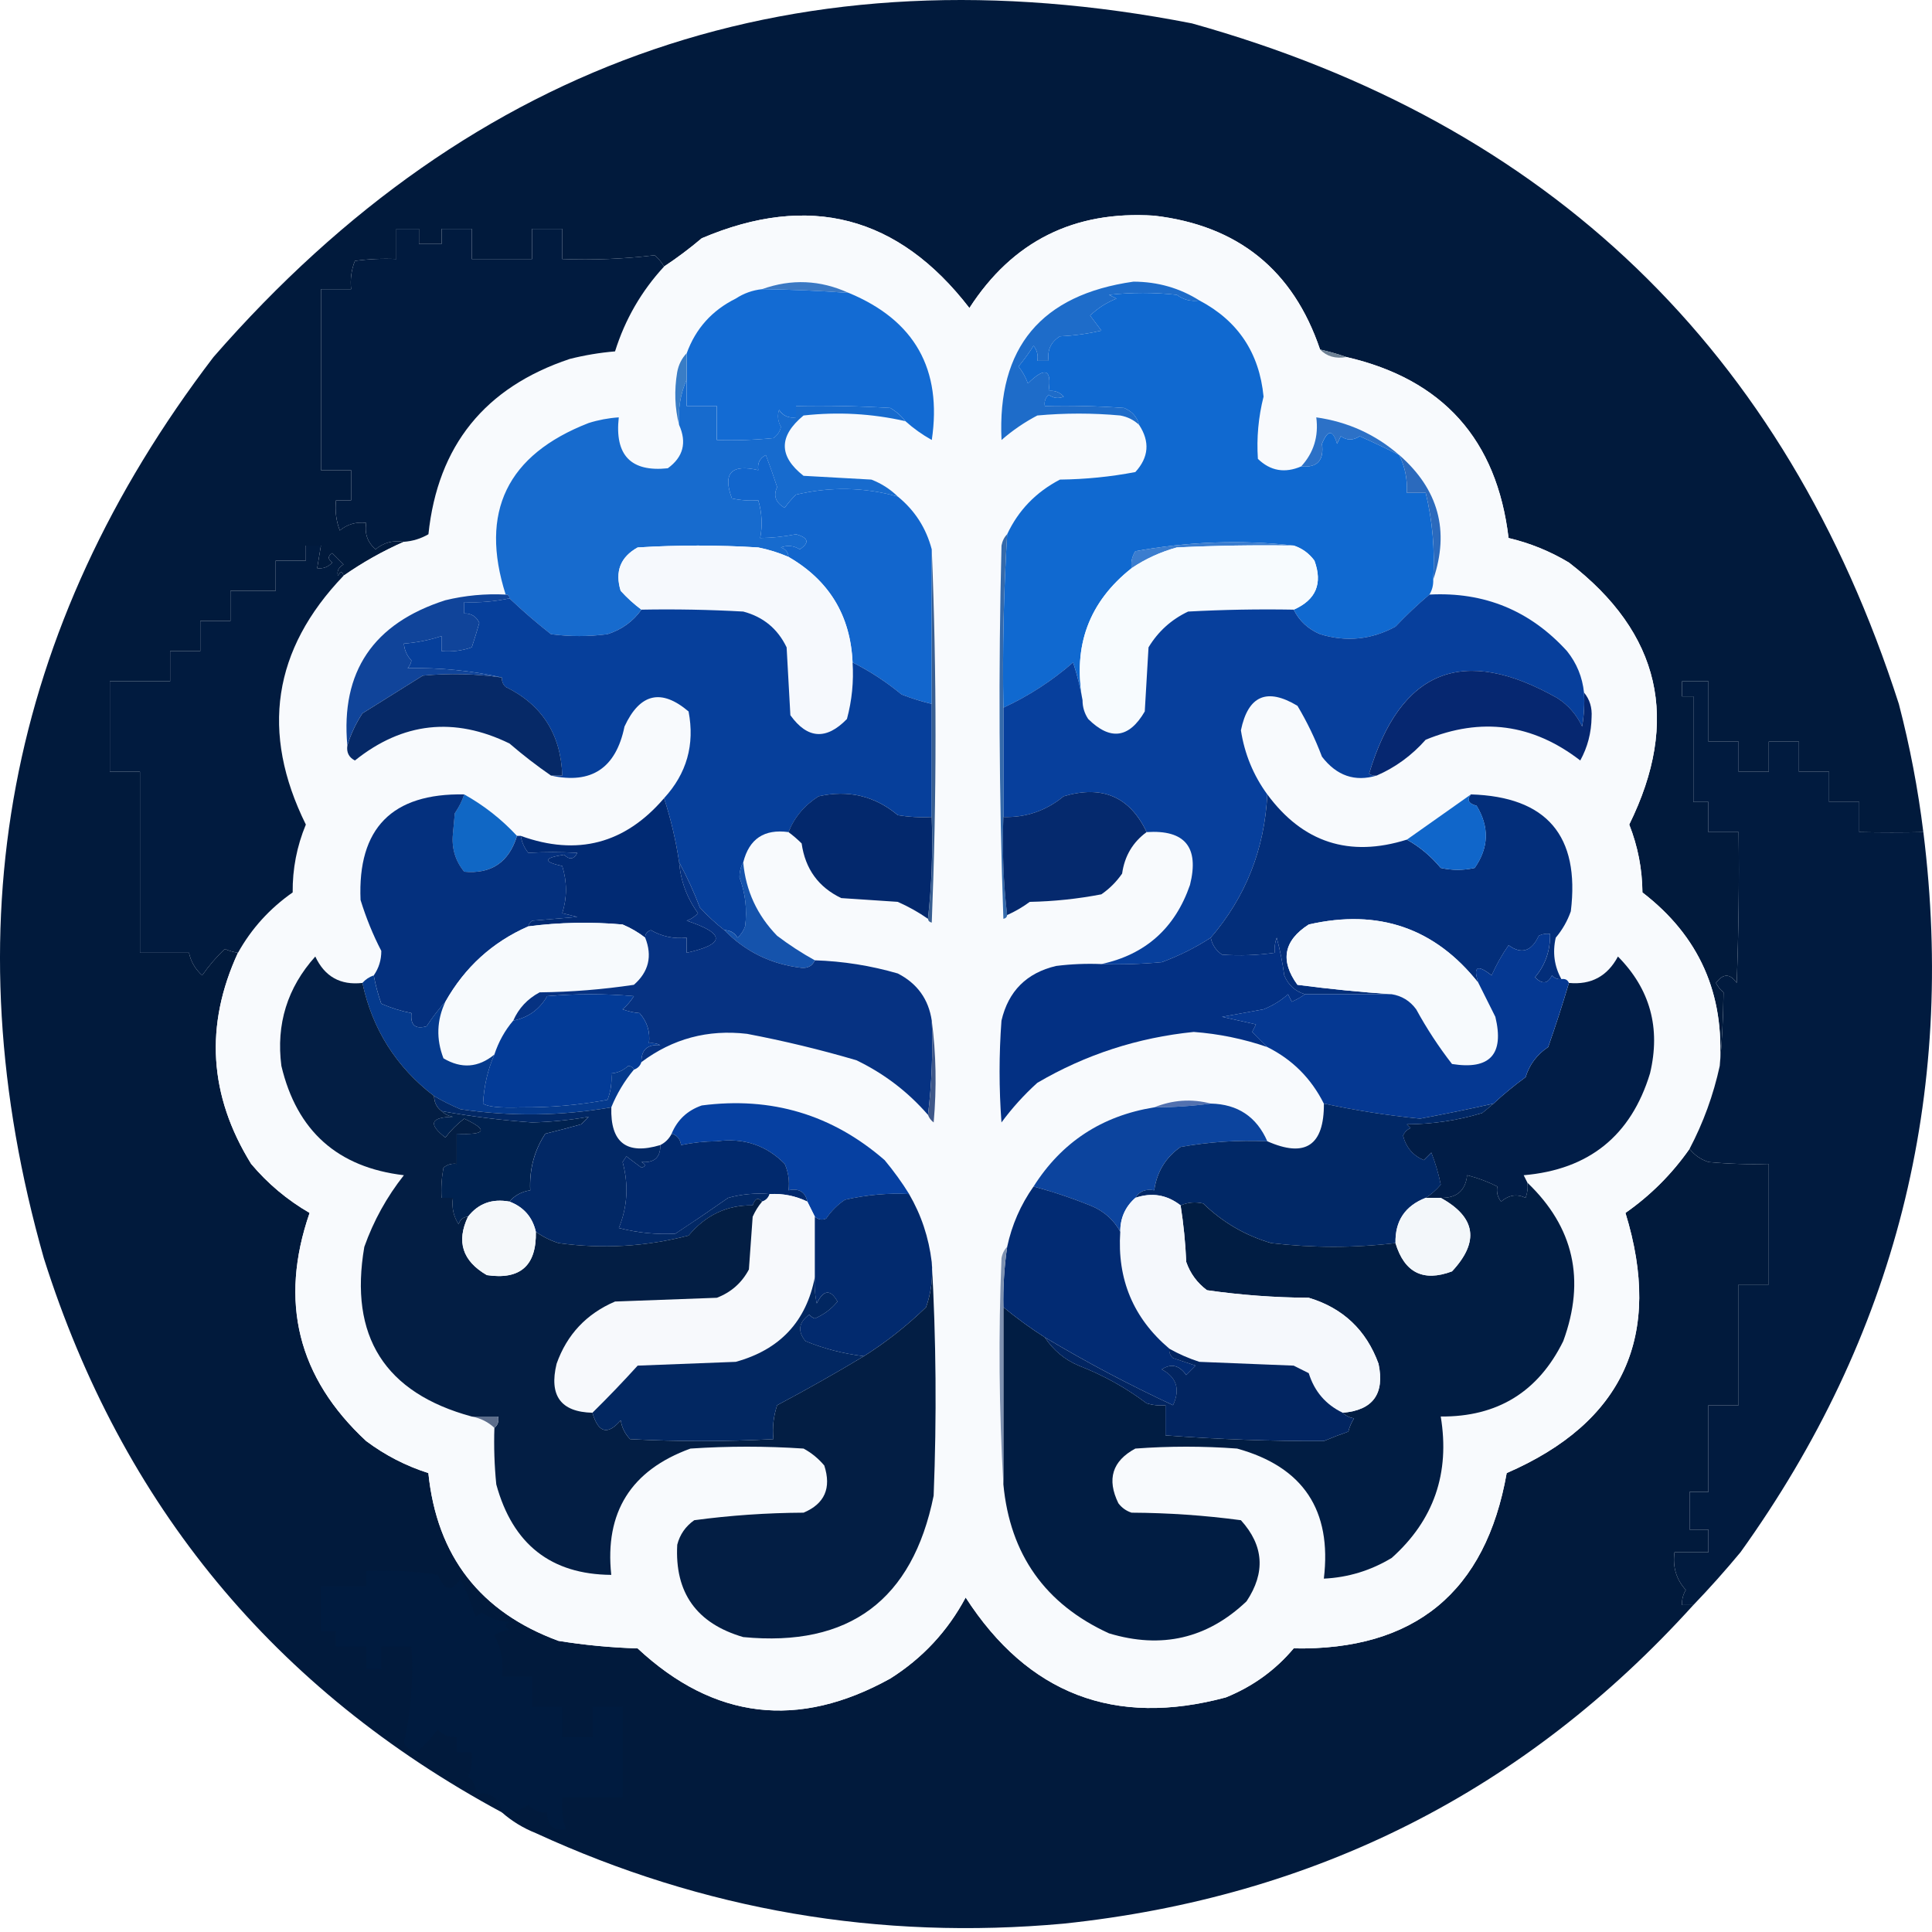 <svg width="72" height="72" viewBox="0 0 72 72" fill="none" xmlns="http://www.w3.org/2000/svg">
<path fill-rule="evenodd" clip-rule="evenodd" d="M71.677 31.01C70.911 31.027 70.115 31.027 69.289 31.01C69.289 30.636 69.289 30.261 69.289 29.886C68.914 29.886 68.54 29.886 68.165 29.886C68.165 29.512 68.165 29.137 68.165 28.762C67.79 28.762 67.415 28.762 67.041 28.762C67.041 28.387 67.041 28.013 67.041 27.638C66.666 27.638 66.291 27.638 65.917 27.638C65.917 28.013 65.917 28.387 65.917 28.762C65.542 28.762 65.167 28.762 64.793 28.762C64.793 28.387 64.793 28.013 64.793 27.638C64.418 27.638 64.043 27.638 63.668 27.638C63.668 26.889 63.668 26.139 63.668 25.39C63.341 25.39 63.013 25.39 62.685 25.39C62.685 25.577 62.685 25.765 62.685 25.952C62.825 25.952 62.966 25.952 63.106 25.952C63.106 27.263 63.106 28.575 63.106 29.886C63.294 29.886 63.481 29.886 63.668 29.886C63.668 30.261 63.668 30.636 63.668 31.01C64.043 31.01 64.418 31.01 64.793 31.01C64.816 32.884 64.793 34.758 64.722 36.631C64.473 36.273 64.215 36.273 63.949 36.631C64.016 36.768 64.11 36.885 64.23 36.982C64.221 37.908 64.174 38.821 64.09 39.722C64.281 37.035 63.321 34.881 61.209 33.259C61.202 32.384 61.038 31.541 60.718 30.729C62.633 26.845 61.883 23.59 58.469 20.964C57.767 20.542 57.017 20.238 56.221 20.05C55.785 16.382 53.77 14.134 50.179 13.306C49.868 13.198 49.54 13.104 49.196 13.025C48.195 10.064 46.134 8.401 43.013 8.037C40.031 7.842 37.736 8.989 36.128 11.479C33.48 8.042 30.154 7.176 26.152 8.88C25.701 9.262 25.233 9.613 24.747 9.934C24.66 9.775 24.542 9.635 24.396 9.512C23.26 9.65 22.113 9.697 20.953 9.653C20.953 9.278 20.953 8.903 20.953 8.529C20.578 8.529 20.204 8.529 19.829 8.529C19.829 8.903 19.829 9.278 19.829 9.653C19.08 9.653 18.33 9.653 17.581 9.653C17.581 9.278 17.581 8.903 17.581 8.529C17.206 8.529 16.831 8.529 16.457 8.529C16.457 8.716 16.457 8.903 16.457 9.091C16.176 9.091 15.895 9.091 15.614 9.091C15.614 8.903 15.614 8.716 15.614 8.529C15.333 8.529 15.052 8.529 14.771 8.529C14.771 8.903 14.771 9.278 14.771 9.653C14.253 9.63 13.738 9.653 13.225 9.723C13.094 10.057 13.047 10.409 13.085 10.777C12.71 10.777 12.335 10.777 11.96 10.777C11.96 13.025 11.96 15.273 11.96 17.521C12.335 17.521 12.71 17.521 13.085 17.521C13.085 17.896 13.085 18.271 13.085 18.645C12.897 18.645 12.71 18.645 12.522 18.645C12.479 19.031 12.525 19.406 12.663 19.77C12.947 19.534 13.275 19.441 13.646 19.488C13.581 19.888 13.697 20.216 13.998 20.472C14.294 20.22 14.645 20.127 15.052 20.191C14.266 20.537 13.517 20.959 12.803 21.456C12.76 21.282 12.69 21.282 12.593 21.456C12.549 21.281 12.619 21.141 12.803 21.034C12.663 20.894 12.522 20.753 12.382 20.613C12.212 20.721 12.212 20.838 12.382 20.964C12.233 21.131 12.045 21.201 11.82 21.175C11.867 20.894 11.914 20.613 11.96 20.332C11.773 20.332 11.586 20.332 11.398 20.332C11.398 20.519 11.398 20.706 11.398 20.894C11.024 20.894 10.649 20.894 10.274 20.894C10.274 21.268 10.274 21.643 10.274 22.018C9.712 22.018 9.15 22.018 8.588 22.018C8.588 22.392 8.588 22.767 8.588 23.142C8.213 23.142 7.839 23.142 7.464 23.142C7.464 23.517 7.464 23.891 7.464 24.266C7.089 24.266 6.715 24.266 6.34 24.266C6.34 24.641 6.34 25.015 6.34 25.39C5.591 25.39 4.841 25.39 4.092 25.39C4.092 26.514 4.092 27.638 4.092 28.762C4.467 28.762 4.841 28.762 5.216 28.762C5.216 31.01 5.216 33.259 5.216 35.507C5.825 35.507 6.434 35.507 7.043 35.507C7.112 35.836 7.276 36.117 7.534 36.35C7.783 35.991 8.064 35.663 8.377 35.366C8.537 35.435 8.701 35.482 8.869 35.507C7.623 38.21 7.787 40.833 9.361 43.375C9.981 44.112 10.707 44.721 11.539 45.202C10.396 48.506 11.098 51.339 13.646 53.703C14.353 54.231 15.125 54.63 15.965 54.897C16.282 57.993 17.898 60.077 20.813 61.15C21.789 61.308 22.773 61.401 23.763 61.431C26.609 64.082 29.747 64.457 33.178 62.555C34.382 61.795 35.319 60.788 35.988 59.534C38.309 63.13 41.54 64.371 45.683 63.258C46.686 62.852 47.529 62.243 48.212 61.431C52.721 61.512 55.367 59.334 56.151 54.897C60.507 53.005 61.983 49.773 60.577 45.202C61.513 44.547 62.309 43.751 62.966 42.813C63.141 43.043 63.376 43.207 63.668 43.305C64.416 43.375 65.166 43.399 65.917 43.375C65.917 44.874 65.917 46.373 65.917 47.872C65.542 47.872 65.167 47.872 64.793 47.872C64.793 49.37 64.793 50.869 64.793 52.368C64.418 52.368 64.043 52.368 63.668 52.368C63.668 53.445 63.668 54.523 63.668 55.6C63.434 55.6 63.2 55.6 62.966 55.6C62.966 56.068 62.966 56.537 62.966 57.005C63.2 57.005 63.434 57.005 63.668 57.005C63.668 57.286 63.668 57.567 63.668 57.848C63.247 57.848 62.825 57.848 62.404 57.848C62.329 58.395 62.47 58.864 62.825 59.253C62.721 59.427 62.674 59.614 62.685 59.815C62.825 59.815 62.966 59.815 63.106 59.815C56.839 66.743 49.017 70.7 39.641 71.688C32.774 72.313 26.217 71.189 19.97 68.316C19.497 68.127 19.075 67.87 18.705 67.543C10.236 62.98 4.546 56.095 1.633 46.888C-1.859 34.596 0.249 23.402 7.956 13.306C17.675 2.166 29.829 -1.979 44.418 0.871C57.743 4.594 66.525 13.048 70.764 26.233C71.175 27.808 71.479 29.4 71.677 31.01Z" fill="#011A3C"/>
<path fill-rule="evenodd" clip-rule="evenodd" d="M49.194 13.025C49.444 13.284 49.772 13.378 50.177 13.306C53.769 14.134 55.782 16.382 56.219 20.05C57.015 20.238 57.764 20.542 58.468 20.964C61.881 23.59 62.631 26.845 60.716 30.729C61.036 31.541 61.2 32.384 61.208 33.258C63.319 34.881 64.279 37.035 64.088 39.722C63.851 40.807 63.477 41.838 62.964 42.813C62.307 43.751 61.511 44.547 60.575 45.202C61.981 49.773 60.505 53.005 56.149 54.897C55.365 59.334 52.719 61.512 48.21 61.431C47.527 62.243 46.684 62.852 45.681 63.258C41.538 64.371 38.307 63.13 35.986 59.534C35.317 60.788 34.38 61.795 33.176 62.555C29.745 64.457 26.607 64.082 23.761 61.431C22.771 61.401 21.787 61.308 20.811 61.15C17.896 60.077 16.28 57.993 15.963 54.897C15.123 54.63 14.351 54.231 13.645 53.703C11.097 51.339 10.394 48.506 11.537 45.202C10.705 44.721 9.979 44.112 9.359 43.375C7.785 40.833 7.621 38.21 8.867 35.507C9.369 34.606 10.049 33.857 10.905 33.258C10.897 32.379 11.061 31.535 11.396 30.729C9.697 27.296 10.165 24.205 12.802 21.456C13.515 20.959 14.264 20.537 15.05 20.191C15.377 20.168 15.681 20.074 15.963 19.91C16.31 16.61 18.067 14.433 21.232 13.376C21.786 13.237 22.348 13.143 22.918 13.095C23.292 11.903 23.901 10.85 24.745 9.934C25.23 9.613 25.699 9.262 26.15 8.88C30.152 7.176 33.478 8.042 36.126 11.479C37.734 8.989 40.029 7.842 43.011 8.037C46.132 8.401 48.193 10.064 49.194 13.025Z" fill="#F8FAFD"/>
<path fill-rule="evenodd" clip-rule="evenodd" d="M24.747 9.934C23.903 10.85 23.294 11.903 22.921 13.095C22.351 13.143 21.788 13.237 21.235 13.376C18.069 14.433 16.313 16.61 15.966 19.91C15.684 20.074 15.379 20.168 15.052 20.191C14.646 20.127 14.294 20.22 13.998 20.472C13.698 20.216 13.581 19.888 13.647 19.488C13.276 19.441 12.948 19.534 12.664 19.77C12.526 19.406 12.479 19.031 12.523 18.645C12.71 18.645 12.898 18.645 13.085 18.645C13.085 18.271 13.085 17.896 13.085 17.521C12.71 17.521 12.336 17.521 11.961 17.521C11.961 15.273 11.961 13.025 11.961 10.777C12.336 10.777 12.71 10.777 13.085 10.777C13.047 10.409 13.094 10.057 13.226 9.723C13.739 9.653 14.254 9.63 14.771 9.653C14.771 9.278 14.771 8.903 14.771 8.529C15.052 8.529 15.333 8.529 15.614 8.529C15.614 8.716 15.614 8.903 15.614 9.091C15.895 9.091 16.176 9.091 16.457 9.091C16.457 8.903 16.457 8.716 16.457 8.529C16.832 8.529 17.207 8.529 17.581 8.529C17.581 8.903 17.581 9.278 17.581 9.653C18.331 9.653 19.08 9.653 19.829 9.653C19.829 9.278 19.829 8.903 19.829 8.529C20.204 8.529 20.579 8.529 20.954 8.529C20.954 8.903 20.954 9.278 20.954 9.653C22.113 9.697 23.261 9.65 24.396 9.512C24.543 9.635 24.66 9.775 24.747 9.934Z" fill="#011B3F"/>
<path fill-rule="evenodd" clip-rule="evenodd" d="M31.63 10.917C30.555 10.837 29.477 10.79 28.398 10.777C29.491 10.385 30.569 10.432 31.63 10.917Z" fill="#3B79C4"/>
<path fill-rule="evenodd" clip-rule="evenodd" d="M44.7 11.198C46.136 11.957 46.932 13.151 47.089 14.781C46.897 15.544 46.826 16.317 46.878 17.1C47.342 17.551 47.881 17.645 48.494 17.381C49.092 17.437 49.35 17.156 49.267 16.538C49.485 16.004 49.672 16.004 49.829 16.538C49.876 16.444 49.922 16.351 49.969 16.257C50.195 16.418 50.429 16.418 50.672 16.257C51.175 16.481 51.667 16.715 52.147 16.959C52.361 17.4 52.455 17.868 52.428 18.364C52.662 18.364 52.897 18.364 53.131 18.364C53.385 19.412 53.478 20.489 53.412 21.596C53.421 21.801 53.374 21.988 53.271 22.158C52.831 22.528 52.41 22.926 52.007 23.352C51.111 23.839 50.174 23.933 49.196 23.634C48.75 23.444 48.422 23.14 48.213 22.72C49.042 22.357 49.299 21.748 48.986 20.894C48.785 20.621 48.527 20.434 48.213 20.331C46.255 20.11 44.288 20.181 42.311 20.542C42.188 20.733 42.141 20.944 42.171 21.175C40.586 22.429 39.977 24.068 40.344 26.093C40.263 25.624 40.145 25.156 39.993 24.687C39.202 25.375 38.336 25.937 37.394 26.373C37.356 24.215 37.403 22.061 37.534 19.91C37.952 19.018 38.607 18.339 39.501 17.873C40.453 17.862 41.39 17.768 42.311 17.592C42.813 17.043 42.859 16.458 42.452 15.835C42.377 15.537 42.19 15.326 41.89 15.203C40.907 15.133 39.924 15.109 38.939 15.133C38.908 14.967 38.955 14.827 39.08 14.711C39.258 14.841 39.445 14.865 39.642 14.781C39.492 14.614 39.305 14.544 39.08 14.571C39.202 13.755 38.944 13.661 38.307 14.29C38.225 14.061 38.108 13.85 37.956 13.657C38.16 13.411 38.348 13.154 38.518 12.884C38.648 13.052 38.695 13.239 38.658 13.447C38.799 13.447 38.939 13.447 39.08 13.447C39.021 13.05 39.161 12.745 39.501 12.533C40.023 12.509 40.538 12.438 41.047 12.322C40.906 12.135 40.766 11.948 40.625 11.76C40.908 11.486 41.236 11.275 41.609 11.128C41.515 11.081 41.422 11.034 41.328 10.988C42.171 10.894 43.014 10.894 43.857 10.988C44.103 11.173 44.384 11.243 44.7 11.198Z" fill="#1069D0"/>
<path fill-rule="evenodd" clip-rule="evenodd" d="M28.402 10.777C29.481 10.79 30.558 10.837 31.634 10.917C34.087 11.935 35.117 13.761 34.725 16.397C34.363 16.195 34.035 15.96 33.741 15.695C33.59 15.5 33.403 15.336 33.179 15.203C32.009 15.133 30.838 15.109 29.667 15.133C29.667 15.273 29.667 15.414 29.667 15.554C29.392 15.592 29.182 15.499 29.034 15.273C28.965 15.489 28.988 15.7 29.105 15.905C29.068 16.083 28.974 16.223 28.823 16.327C28.122 16.397 27.42 16.421 26.716 16.397C26.716 15.976 26.716 15.554 26.716 15.133C26.341 15.133 25.966 15.133 25.592 15.133C25.592 14.805 25.592 14.477 25.592 14.149C25.592 13.821 25.592 13.493 25.592 13.165C25.924 12.247 26.533 11.568 27.418 11.128C27.721 10.93 28.049 10.813 28.402 10.777Z" fill="#136BD3"/>
<path fill-rule="evenodd" clip-rule="evenodd" d="M49.195 13.025C49.54 13.104 49.868 13.198 50.179 13.306C49.773 13.378 49.445 13.284 49.195 13.025Z" fill="#6E8194"/>
<path fill-rule="evenodd" clip-rule="evenodd" d="M44.7 11.198C44.384 11.243 44.103 11.173 43.857 10.988C43.014 10.894 42.171 10.894 41.328 10.988C41.422 11.034 41.515 11.081 41.609 11.128C41.236 11.275 40.908 11.486 40.626 11.76C40.766 11.948 40.907 12.135 41.047 12.322C40.538 12.438 40.023 12.509 39.502 12.533C39.162 12.745 39.021 13.05 39.08 13.447C38.939 13.447 38.799 13.447 38.658 13.447C38.695 13.239 38.648 13.052 38.518 12.884C38.348 13.154 38.161 13.411 37.956 13.657C38.108 13.85 38.225 14.061 38.307 14.29C38.944 13.661 39.202 13.755 39.08 14.571C39.305 14.544 39.493 14.614 39.642 14.781C39.445 14.865 39.258 14.841 39.08 14.711C38.956 14.827 38.909 14.968 38.939 15.133C39.924 15.109 40.908 15.133 41.89 15.203C42.19 15.326 42.378 15.537 42.452 15.835C42.258 15.652 42.024 15.535 41.75 15.484C40.719 15.39 39.689 15.39 38.658 15.484C38.177 15.736 37.732 16.041 37.324 16.397C37.16 12.952 38.8 10.985 42.242 10.496C43.145 10.5 43.964 10.734 44.7 11.198Z" fill="#1E6CC9"/>
<path fill-rule="evenodd" clip-rule="evenodd" d="M25.589 13.165C25.589 13.493 25.589 13.821 25.589 14.149C25.359 14.67 25.265 15.232 25.308 15.835C25.146 15.206 25.123 14.55 25.237 13.868C25.29 13.588 25.407 13.354 25.589 13.165Z" fill="#397DC6"/>
<path fill-rule="evenodd" clip-rule="evenodd" d="M52.145 16.959C51.665 16.715 51.173 16.481 50.67 16.257C50.427 16.418 50.193 16.418 49.968 16.257C49.921 16.351 49.874 16.444 49.827 16.538C49.67 16.004 49.483 16.004 49.265 16.538C49.348 17.156 49.091 17.437 48.492 17.381C48.959 16.87 49.146 16.261 49.054 15.554C50.23 15.721 51.261 16.189 52.145 16.959Z" fill="#2C71C7"/>
<path fill-rule="evenodd" clip-rule="evenodd" d="M25.589 14.149C25.589 14.477 25.589 14.805 25.589 15.133C25.964 15.133 26.339 15.133 26.713 15.133C26.713 15.554 26.713 15.976 26.713 16.397C27.418 16.421 28.12 16.397 28.821 16.327C28.972 16.223 29.066 16.083 29.102 15.905C28.985 15.7 28.962 15.489 29.032 15.273C29.179 15.499 29.39 15.592 29.664 15.554C29.664 15.414 29.664 15.273 29.664 15.133C30.836 15.109 32.007 15.133 33.177 15.203C33.401 15.336 33.588 15.5 33.739 15.695C32.493 15.412 31.229 15.342 29.945 15.484C29.015 16.253 29.015 17.002 29.945 17.732C30.788 17.779 31.631 17.826 32.474 17.873C32.852 18.02 33.18 18.231 33.458 18.505C32.207 18.155 30.943 18.131 29.664 18.435C29.507 18.586 29.367 18.749 29.243 18.926C28.902 18.729 28.809 18.472 28.962 18.154C28.832 17.754 28.692 17.356 28.54 16.959C28.314 17.075 28.22 17.262 28.259 17.521C27.253 17.285 26.925 17.637 27.276 18.575C27.6 18.645 27.928 18.668 28.259 18.645C28.396 19.118 28.419 19.586 28.329 20.05C28.767 20.046 29.212 19.999 29.664 19.91C30.13 20.038 30.177 20.225 29.805 20.472C29.58 20.334 29.346 20.31 29.102 20.402C29.279 20.46 29.372 20.577 29.383 20.753C29.024 20.598 28.65 20.481 28.259 20.402C26.76 20.308 25.262 20.308 23.763 20.402C23.121 20.759 22.91 21.298 23.13 22.018C23.373 22.285 23.631 22.519 23.903 22.72C23.591 23.159 23.169 23.464 22.639 23.634C21.936 23.727 21.234 23.727 20.531 23.634C19.989 23.207 19.474 22.763 18.985 22.299C18.985 22.205 18.939 22.158 18.845 22.158C17.864 19.08 18.895 16.949 21.936 15.765C22.304 15.649 22.679 15.579 23.06 15.554C22.902 16.965 23.512 17.598 24.887 17.451C25.463 17.033 25.603 16.494 25.308 15.835C25.266 15.232 25.36 14.67 25.589 14.149Z" fill="#176BCE"/>
<path fill-rule="evenodd" clip-rule="evenodd" d="M33.459 18.505C34.093 19.023 34.514 19.678 34.723 20.472C34.723 22.392 34.723 24.313 34.723 26.233C34.344 26.143 33.969 26.026 33.599 25.882C33.03 25.411 32.422 25.013 31.773 24.687C31.695 22.94 30.899 21.628 29.384 20.753C29.373 20.577 29.279 20.46 29.103 20.402C29.347 20.31 29.581 20.334 29.805 20.472C30.178 20.225 30.131 20.038 29.665 19.91C29.213 19.999 28.768 20.046 28.33 20.05C28.42 19.586 28.397 19.118 28.26 18.645C27.929 18.668 27.601 18.645 27.276 18.575C26.926 17.637 27.254 17.285 28.26 17.521C28.221 17.262 28.315 17.075 28.541 16.959C28.693 17.356 28.833 17.754 28.962 18.154C28.809 18.472 28.903 18.729 29.244 18.926C29.367 18.749 29.508 18.586 29.665 18.435C30.944 18.131 32.208 18.155 33.459 18.505Z" fill="#1266CD"/>
<path fill-rule="evenodd" clip-rule="evenodd" d="M52.148 16.959C53.608 18.235 54.03 19.781 53.413 21.596C53.48 20.489 53.386 19.412 53.132 18.364C52.898 18.364 52.664 18.364 52.429 18.364C52.456 17.868 52.362 17.4 52.148 16.959Z" fill="#2B6ABD"/>
<path fill-rule="evenodd" clip-rule="evenodd" d="M12.803 21.456C10.167 24.205 9.699 27.296 11.398 30.729C11.063 31.535 10.899 32.379 10.907 33.258C10.051 33.857 9.371 34.606 8.869 35.507C8.701 35.482 8.537 35.435 8.377 35.366C8.064 35.663 7.783 35.991 7.534 36.35C7.276 36.117 7.112 35.836 7.043 35.507C6.434 35.507 5.825 35.507 5.216 35.507C5.216 33.258 5.216 31.01 5.216 28.762C4.841 28.762 4.467 28.762 4.092 28.762C4.092 27.638 4.092 26.514 4.092 25.39C4.841 25.39 5.591 25.39 6.34 25.39C6.34 25.015 6.34 24.641 6.34 24.266C6.715 24.266 7.089 24.266 7.464 24.266C7.464 23.891 7.464 23.517 7.464 23.142C7.839 23.142 8.213 23.142 8.588 23.142C8.588 22.767 8.588 22.392 8.588 22.018C9.15 22.018 9.712 22.018 10.274 22.018C10.274 21.643 10.274 21.268 10.274 20.894C10.649 20.894 11.024 20.894 11.398 20.894C11.398 20.706 11.398 20.519 11.398 20.332C11.586 20.332 11.773 20.332 11.96 20.332C11.914 20.613 11.867 20.894 11.82 21.175C12.045 21.201 12.233 21.131 12.382 20.964C12.212 20.838 12.212 20.721 12.382 20.613C12.522 20.753 12.663 20.894 12.803 21.034C12.619 21.141 12.549 21.281 12.593 21.456C12.69 21.282 12.76 21.282 12.803 21.456Z" fill="#011B3F"/>
<path fill-rule="evenodd" clip-rule="evenodd" d="M29.384 20.753C30.899 21.628 31.695 22.94 31.773 24.687C31.819 25.404 31.748 26.106 31.562 26.795C30.793 27.587 30.09 27.541 29.454 26.654C29.408 25.811 29.361 24.968 29.314 24.125C28.981 23.432 28.443 22.987 27.698 22.791C26.434 22.72 25.17 22.697 23.904 22.72C23.632 22.519 23.375 22.285 23.131 22.018C22.911 21.298 23.122 20.759 23.764 20.402C25.262 20.308 26.761 20.308 28.26 20.402C28.651 20.481 29.025 20.598 29.384 20.753Z" fill="#F6F9FD"/>
<path fill-rule="evenodd" clip-rule="evenodd" d="M48.211 20.331C46.758 20.308 45.306 20.331 43.855 20.402C43.244 20.571 42.682 20.829 42.169 21.175C42.139 20.944 42.186 20.733 42.309 20.542C44.286 20.181 46.253 20.11 48.211 20.331Z" fill="#3B7DCF"/>
<path fill-rule="evenodd" clip-rule="evenodd" d="M48.213 20.331C48.527 20.434 48.784 20.621 48.985 20.894C49.299 21.748 49.041 22.357 48.213 22.72C46.9 22.697 45.589 22.72 44.278 22.791C43.653 23.087 43.161 23.532 42.803 24.125C42.756 24.922 42.709 25.718 42.662 26.514C42.08 27.515 41.377 27.608 40.555 26.795C40.413 26.581 40.343 26.346 40.344 26.093C39.976 24.068 40.585 22.429 42.171 21.175C42.684 20.829 43.246 20.571 43.857 20.402C45.308 20.331 46.76 20.308 48.213 20.331Z" fill="#F7FBFE"/>
<path fill-rule="evenodd" clip-rule="evenodd" d="M53.27 22.158C55.316 22.051 57.025 22.754 58.399 24.266C58.761 24.719 58.971 25.234 59.031 25.811C59.054 26.235 59.031 26.657 58.961 27.076C58.757 26.638 58.453 26.287 58.048 26.022C54.524 24.021 52.182 24.958 51.022 28.832C51.106 28.898 51.199 28.921 51.303 28.903C50.492 29.145 49.813 28.911 49.266 28.2C49.015 27.536 48.711 26.903 48.352 26.303C47.215 25.619 46.512 25.923 46.245 27.217C46.382 28.099 46.71 28.895 47.228 29.605C47.128 31.643 46.425 33.423 45.121 34.945C44.553 35.315 43.944 35.619 43.294 35.858C42.546 35.928 41.797 35.952 41.046 35.928C42.691 35.572 43.792 34.588 44.348 32.977C44.698 31.572 44.159 30.916 42.732 31.01C42.111 29.694 41.08 29.249 39.641 29.675C38.985 30.215 38.236 30.472 37.393 30.448C37.393 29.09 37.393 27.732 37.393 26.373C38.335 25.937 39.201 25.375 39.992 24.687C40.144 25.156 40.261 25.624 40.343 26.093C40.342 26.346 40.412 26.581 40.554 26.795C41.376 27.608 42.079 27.515 42.662 26.514C42.709 25.718 42.755 24.922 42.802 24.125C43.161 23.532 43.653 23.087 44.278 22.791C45.588 22.72 46.9 22.697 48.212 22.72C48.421 23.14 48.749 23.444 49.196 23.634C50.173 23.933 51.11 23.839 52.006 23.352C52.409 22.926 52.83 22.528 53.27 22.158Z" fill="#073F9C"/>
<path fill-rule="evenodd" clip-rule="evenodd" d="M37.534 19.91C37.402 22.061 37.356 24.215 37.393 26.373C37.393 27.732 37.393 29.09 37.393 30.448C37.348 31.692 37.394 32.91 37.534 34.102C37.526 34.178 37.479 34.225 37.393 34.242C37.23 29.606 37.206 24.969 37.323 20.331C37.356 20.158 37.426 20.017 37.534 19.91Z" fill="#356AAB"/>
<path fill-rule="evenodd" clip-rule="evenodd" d="M18.846 22.158C18.939 22.158 18.986 22.205 18.986 22.299C18.433 22.419 17.871 22.466 17.3 22.439C17.3 22.58 17.3 22.72 17.3 22.861C17.561 22.855 17.748 22.972 17.862 23.212C17.776 23.514 17.682 23.818 17.581 24.125C17.218 24.251 16.843 24.298 16.457 24.266C16.457 24.079 16.457 23.891 16.457 23.704C16.002 23.855 15.534 23.949 15.052 23.985C15.069 24.224 15.163 24.434 15.333 24.617C15.312 24.726 15.266 24.819 15.192 24.898C16.419 24.878 17.589 24.995 18.705 25.249C17.725 25.108 16.742 25.084 15.754 25.179C15.002 25.652 14.253 26.12 13.506 26.584C13.261 26.958 13.073 27.356 12.944 27.779C12.694 25.032 13.912 23.229 16.597 22.369C17.336 22.19 18.085 22.12 18.846 22.158Z" fill="#10449A"/>
<path fill-rule="evenodd" clip-rule="evenodd" d="M18.987 22.299C19.475 22.763 19.99 23.207 20.533 23.634C21.235 23.727 21.938 23.727 22.64 23.634C23.171 23.464 23.592 23.159 23.905 22.72C25.17 22.697 26.435 22.72 27.699 22.791C28.443 22.987 28.982 23.432 29.315 24.125C29.361 24.968 29.408 25.811 29.455 26.654C30.091 27.541 30.794 27.587 31.563 26.795C31.749 26.106 31.819 25.404 31.773 24.687C32.422 25.013 33.031 25.411 33.6 25.882C33.97 26.026 34.345 26.143 34.724 26.233C34.724 27.638 34.724 29.043 34.724 30.448C34.3 30.471 33.879 30.448 33.46 30.378C32.601 29.661 31.618 29.427 30.509 29.675C29.983 30.008 29.608 30.453 29.385 31.01C28.48 30.886 27.919 31.261 27.699 32.135C27.607 32.292 27.56 32.479 27.558 32.697C27.78 33.287 27.85 33.896 27.769 34.523C27.71 34.688 27.616 34.828 27.488 34.945C27.373 34.759 27.209 34.665 26.996 34.664C26.673 34.412 26.369 34.131 26.083 33.821C25.854 33.223 25.596 32.661 25.31 32.135C25.185 31.307 24.998 30.511 24.748 29.746C25.593 28.827 25.898 27.75 25.661 26.514C24.643 25.65 23.846 25.838 23.273 27.076C22.955 28.626 22.042 29.235 20.533 28.903C20.673 28.903 20.814 28.903 20.954 28.903C20.901 27.363 20.198 26.262 18.846 25.601C18.741 25.506 18.694 25.389 18.706 25.249C17.59 24.995 16.419 24.878 15.193 24.898C15.267 24.819 15.313 24.726 15.334 24.617C15.164 24.434 15.07 24.224 15.053 23.985C15.535 23.949 16.003 23.855 16.458 23.704C16.458 23.891 16.458 24.079 16.458 24.266C16.844 24.298 17.219 24.251 17.582 24.125C17.683 23.818 17.777 23.514 17.863 23.212C17.749 22.972 17.562 22.855 17.301 22.861C17.301 22.72 17.301 22.58 17.301 22.439C17.872 22.466 18.434 22.419 18.987 22.299Z" fill="#063F9B"/>
<path fill-rule="evenodd" clip-rule="evenodd" d="M59.033 25.811C59.243 26.063 59.337 26.367 59.314 26.725C59.305 27.306 59.165 27.845 58.892 28.341C57.121 26.974 55.201 26.716 53.131 27.568C52.614 28.153 52.005 28.598 51.304 28.903C51.201 28.921 51.107 28.898 51.023 28.832C52.184 24.958 54.526 24.021 58.049 26.022C58.454 26.287 58.759 26.638 58.962 27.076C59.032 26.657 59.056 26.235 59.033 25.811Z" fill="#062770"/>
<path fill-rule="evenodd" clip-rule="evenodd" d="M71.678 31.01C72.903 40.862 70.632 49.808 64.863 57.848C64.296 58.531 63.711 59.187 63.107 59.815C62.966 59.815 62.826 59.815 62.685 59.815C62.674 59.614 62.721 59.427 62.826 59.253C62.47 58.864 62.33 58.395 62.404 57.848C62.826 57.848 63.247 57.848 63.669 57.848C63.669 57.567 63.669 57.286 63.669 57.005C63.434 57.005 63.2 57.005 62.966 57.005C62.966 56.537 62.966 56.068 62.966 55.6C63.2 55.6 63.434 55.6 63.669 55.6C63.669 54.523 63.669 53.445 63.669 52.368C64.043 52.368 64.418 52.368 64.793 52.368C64.793 50.869 64.793 49.37 64.793 47.872C65.168 47.872 65.542 47.872 65.917 47.872C65.917 46.373 65.917 44.874 65.917 43.375C65.166 43.399 64.417 43.375 63.669 43.305C63.376 43.207 63.142 43.043 62.966 42.813C63.479 41.838 63.854 40.807 64.09 39.722C64.175 38.821 64.222 37.908 64.231 36.982C64.11 36.885 64.017 36.768 63.95 36.631C64.216 36.273 64.473 36.273 64.722 36.631C64.793 34.758 64.816 32.884 64.793 31.01C64.418 31.01 64.043 31.01 63.669 31.01C63.669 30.636 63.669 30.261 63.669 29.886C63.481 29.886 63.294 29.886 63.107 29.886C63.107 28.575 63.107 27.263 63.107 25.952C62.966 25.952 62.826 25.952 62.685 25.952C62.685 25.765 62.685 25.577 62.685 25.39C63.013 25.39 63.341 25.39 63.669 25.39C63.669 26.139 63.669 26.889 63.669 27.638C64.043 27.638 64.418 27.638 64.793 27.638C64.793 28.013 64.793 28.387 64.793 28.762C65.168 28.762 65.542 28.762 65.917 28.762C65.917 28.387 65.917 28.013 65.917 27.638C66.292 27.638 66.666 27.638 67.041 27.638C67.041 28.013 67.041 28.387 67.041 28.762C67.416 28.762 67.79 28.762 68.165 28.762C68.165 29.137 68.165 29.512 68.165 29.886C68.54 29.886 68.914 29.886 69.289 29.886C69.289 30.261 69.289 30.636 69.289 31.01C70.115 31.027 70.911 31.027 71.678 31.01Z" fill="#011B3F"/>
<path fill-rule="evenodd" clip-rule="evenodd" d="M18.707 25.249C18.695 25.389 18.742 25.506 18.848 25.601C20.199 26.262 20.902 27.363 20.955 28.903C20.815 28.903 20.674 28.903 20.534 28.903C20.001 28.535 19.486 28.137 18.988 27.708C16.928 26.704 15.008 26.915 13.227 28.341C13.001 28.226 12.907 28.038 12.946 27.779C13.075 27.356 13.263 26.958 13.508 26.584C14.255 26.12 15.004 25.652 15.756 25.179C16.744 25.084 17.727 25.108 18.707 25.249Z" fill="#062967"/>
<path fill-rule="evenodd" clip-rule="evenodd" d="M34.724 20.472C34.911 25.086 34.911 29.723 34.724 34.383C34.639 34.365 34.592 34.318 34.584 34.242C34.724 33.003 34.77 31.738 34.724 30.448C34.724 29.043 34.724 27.638 34.724 26.233C34.724 24.313 34.724 22.392 34.724 20.472Z" fill="#385E91"/>
<path fill-rule="evenodd" clip-rule="evenodd" d="M42.731 31.01C42.214 31.388 41.91 31.903 41.818 32.556C41.607 32.861 41.35 33.118 41.045 33.329C40.167 33.498 39.277 33.592 38.376 33.61C38.11 33.806 37.829 33.969 37.532 34.102C37.393 32.91 37.346 31.692 37.392 30.448C38.235 30.472 38.984 30.215 39.64 29.675C41.08 29.249 42.11 29.694 42.731 31.01Z" fill="#05296D"/>
<path fill-rule="evenodd" clip-rule="evenodd" d="M34.722 30.448C34.768 31.738 34.721 33.003 34.582 34.242C34.234 33.998 33.859 33.787 33.458 33.61C32.755 33.563 32.053 33.516 31.35 33.469C30.501 33.062 30.009 32.383 29.875 31.432C29.714 31.272 29.55 31.132 29.383 31.01C29.606 30.453 29.98 30.008 30.507 29.675C31.616 29.427 32.599 29.661 33.458 30.378C33.877 30.448 34.298 30.471 34.722 30.448Z" fill="#03286C"/>
<path fill-rule="evenodd" clip-rule="evenodd" d="M17.299 29.605C18.039 30.018 18.694 30.533 19.266 31.151C18.964 32.134 18.308 32.579 17.299 32.486C16.967 32.082 16.826 31.614 16.877 31.081C16.901 30.823 16.924 30.565 16.948 30.308C17.101 30.086 17.218 29.852 17.299 29.605Z" fill="#1067C5"/>
<path fill-rule="evenodd" clip-rule="evenodd" d="M24.748 29.746C24.997 30.511 25.185 31.307 25.31 32.135C25.366 32.833 25.6 33.465 26.012 34.031C25.896 34.16 25.755 34.254 25.591 34.312C27.038 34.789 27.038 35.187 25.591 35.507C25.591 35.319 25.591 35.132 25.591 34.945C25.113 34.995 24.668 34.901 24.256 34.664C24.111 34.711 24.041 34.805 24.045 34.945C23.791 34.747 23.51 34.583 23.202 34.453C22.026 34.349 20.855 34.372 19.689 34.523C19.705 34.437 19.752 34.366 19.83 34.312C20.392 34.266 20.954 34.219 21.516 34.172C21.329 34.125 21.141 34.078 20.954 34.031C21.136 33.453 21.136 32.867 20.954 32.275C20.223 32.114 20.246 31.973 21.024 31.853C21.223 32.053 21.387 32.03 21.516 31.783C20.904 31.749 20.295 31.749 19.689 31.783C19.537 31.596 19.444 31.386 19.408 31.151C21.513 31.913 23.293 31.444 24.748 29.746Z" fill="#012A73"/>
<path fill-rule="evenodd" clip-rule="evenodd" d="M47.229 29.605C48.554 31.401 50.287 31.963 52.428 31.291C52.9 31.55 53.321 31.901 53.692 32.345C54.114 32.439 54.535 32.439 54.957 32.345C55.485 31.589 55.508 30.817 55.027 30.027C54.724 29.95 54.654 29.809 54.816 29.605C57.642 29.692 58.884 31.144 58.54 33.961C58.413 34.322 58.226 34.65 57.978 34.945C57.853 35.493 57.923 36.008 58.189 36.49C58.049 36.502 57.932 36.456 57.837 36.35C57.685 36.668 57.475 36.692 57.205 36.42C57.59 35.967 57.778 35.428 57.767 34.804C57.619 34.783 57.479 34.807 57.346 34.874C57.076 35.458 56.702 35.576 56.221 35.226C55.973 35.582 55.762 35.957 55.589 36.35C55.051 35.925 54.887 36.019 55.097 36.631C53.48 34.585 51.373 33.859 48.774 34.453C47.839 35.052 47.699 35.801 48.353 36.701C49.534 36.856 50.705 36.974 51.866 37.052C50.788 37.052 49.711 37.052 48.634 37.052C48.27 36.946 48.012 36.712 47.861 36.35C47.797 35.875 47.704 35.407 47.58 34.945C47.511 35.126 47.488 35.314 47.51 35.507C46.855 35.6 46.199 35.624 45.543 35.577C45.312 35.418 45.172 35.208 45.121 34.945C46.426 33.423 47.128 31.643 47.229 29.605Z" fill="#032E7A"/>
<path fill-rule="evenodd" clip-rule="evenodd" d="M54.818 29.605C54.656 29.809 54.726 29.95 55.029 30.027C55.51 30.817 55.487 31.589 54.959 32.345C54.537 32.439 54.116 32.439 53.694 32.345C53.323 31.901 52.902 31.55 52.43 31.291C53.222 30.735 54.018 30.172 54.818 29.605Z" fill="#1066CA"/>
<path fill-rule="evenodd" clip-rule="evenodd" d="M17.301 29.605C17.221 29.852 17.103 30.086 16.95 30.308C16.926 30.565 16.903 30.823 16.879 31.081C16.828 31.614 16.969 32.082 17.301 32.486C18.31 32.579 18.966 32.134 19.268 31.151C19.315 31.151 19.362 31.151 19.409 31.151C19.444 31.386 19.538 31.596 19.689 31.783C20.296 31.749 20.904 31.749 21.516 31.783C21.387 32.03 21.223 32.053 21.024 31.853C20.247 31.973 20.223 32.114 20.954 32.275C21.137 32.867 21.137 33.453 20.954 34.031C21.141 34.078 21.329 34.125 21.516 34.172C20.954 34.219 20.392 34.266 19.83 34.312C19.752 34.366 19.705 34.437 19.689 34.523C18.355 35.108 17.324 36.045 16.598 37.333C16.353 37.604 16.119 37.909 15.896 38.247C15.476 38.366 15.288 38.202 15.334 37.755C14.95 37.681 14.575 37.564 14.21 37.404C14.089 37.061 13.996 36.71 13.929 36.35C14.118 36.08 14.212 35.775 14.21 35.437C13.9 34.839 13.643 34.207 13.437 33.54C13.322 30.868 14.61 29.556 17.301 29.605Z" fill="#04307E"/>
<path fill-rule="evenodd" clip-rule="evenodd" d="M24.044 34.945C24.316 35.632 24.175 36.217 23.622 36.701C22.462 36.875 21.291 36.969 20.11 36.982C19.654 37.226 19.327 37.577 19.126 38.036C18.814 38.403 18.58 38.825 18.424 39.3C17.826 39.791 17.194 39.837 16.527 39.441C16.251 38.727 16.274 38.024 16.597 37.333C17.323 36.045 18.353 35.108 19.688 34.523C20.854 34.372 22.025 34.349 23.201 34.453C23.509 34.583 23.79 34.747 24.044 34.945Z" fill="#F7FAFD"/>
<path fill-rule="evenodd" clip-rule="evenodd" d="M55.096 36.631C55.305 37.048 55.516 37.47 55.728 37.895C56.064 39.292 55.526 39.878 54.112 39.652C53.616 39.014 53.171 38.334 52.777 37.614C52.547 37.3 52.243 37.113 51.864 37.052C50.704 36.974 49.533 36.856 48.351 36.701C47.697 35.801 47.837 35.052 48.773 34.453C51.371 33.859 53.479 34.585 55.096 36.631Z" fill="#F7FAFD"/>
<path fill-rule="evenodd" clip-rule="evenodd" d="M27.697 32.135C27.793 33.194 28.215 34.107 28.961 34.874C29.415 35.217 29.883 35.522 30.366 35.788C30.277 35.991 30.113 36.085 29.875 36.069C28.74 35.937 27.78 35.468 26.994 34.664C27.207 34.665 27.371 34.759 27.486 34.945C27.614 34.828 27.708 34.688 27.767 34.523C27.848 33.896 27.778 33.287 27.556 32.697C27.558 32.479 27.605 32.292 27.697 32.135Z" fill="#1553AC"/>
<path fill-rule="evenodd" clip-rule="evenodd" d="M45.121 34.945C45.171 35.208 45.312 35.418 45.542 35.577C46.199 35.624 46.855 35.6 47.509 35.507C47.487 35.314 47.511 35.126 47.58 34.945C47.703 35.407 47.797 35.875 47.861 36.35C48.012 36.712 48.269 36.946 48.633 37.052C48.489 37.158 48.325 37.251 48.142 37.333C48.095 37.24 48.048 37.146 48.001 37.052C47.751 37.281 47.447 37.468 47.088 37.614C46.572 37.708 46.057 37.802 45.542 37.895C45.964 37.989 46.385 38.083 46.807 38.176C46.76 38.27 46.713 38.364 46.666 38.457C46.858 38.646 47.046 38.833 47.228 39.02C46.341 38.716 45.428 38.528 44.488 38.457C42.398 38.669 40.454 39.301 38.657 40.354C38.16 40.804 37.715 41.296 37.322 41.83C37.228 40.565 37.228 39.3 37.322 38.036C37.578 36.937 38.258 36.257 39.36 35.998C39.92 35.928 40.482 35.905 41.046 35.928C41.797 35.952 42.546 35.928 43.294 35.858C43.944 35.619 44.553 35.315 45.121 34.945Z" fill="#033083"/>
<path fill-rule="evenodd" clip-rule="evenodd" d="M25.309 32.135C25.596 32.661 25.853 33.223 26.082 33.821C26.369 34.131 26.673 34.412 26.996 34.664C27.781 35.468 28.741 35.937 29.876 36.069C30.115 36.085 30.279 35.991 30.368 35.788C31.421 35.822 32.452 35.986 33.459 36.279C34.184 36.652 34.605 37.237 34.724 38.036C34.77 39.233 34.723 40.404 34.583 41.549C33.839 40.689 32.949 40.01 31.913 39.511C30.571 39.117 29.213 38.789 27.839 38.528C26.382 38.357 25.071 38.708 23.904 39.581C23.895 39.123 24.129 38.912 24.607 38.949C24.474 38.881 24.333 38.858 24.185 38.879C24.235 38.449 24.118 38.074 23.834 37.755C23.634 37.742 23.424 37.695 23.202 37.614C23.369 37.471 23.509 37.307 23.623 37.123C22.546 37.029 21.469 37.029 20.392 37.123C20.105 37.621 19.683 37.925 19.127 38.036C19.328 37.577 19.655 37.226 20.11 36.982C21.292 36.969 22.463 36.875 23.623 36.701C24.176 36.217 24.317 35.632 24.045 34.945C24.041 34.805 24.111 34.711 24.256 34.664C24.668 34.901 25.113 34.995 25.59 34.945C25.59 35.132 25.59 35.319 25.59 35.507C27.037 35.187 27.037 34.789 25.59 34.312C25.755 34.254 25.896 34.16 26.012 34.031C25.6 33.465 25.366 32.833 25.309 32.135Z" fill="#063282"/>
<path fill-rule="evenodd" clip-rule="evenodd" d="M56.924 44.078C56.946 44.271 56.923 44.458 56.854 44.64C56.535 44.486 56.23 44.533 55.94 44.78C55.81 44.613 55.763 44.426 55.8 44.218C55.447 44.038 55.072 43.898 54.676 43.797C54.615 44.372 54.287 44.653 53.692 44.64C53.505 44.64 53.318 44.64 53.13 44.64C53.338 44.511 53.526 44.346 53.692 44.148C53.61 43.738 53.493 43.34 53.341 42.954C53.247 43.047 53.154 43.141 53.06 43.235C52.656 43.064 52.398 42.76 52.287 42.322C52.344 42.189 52.438 42.095 52.568 42.041C52.521 41.994 52.474 41.947 52.428 41.9C53.389 41.895 54.326 41.754 55.238 41.478C55.388 41.359 55.529 41.242 55.659 41.127C56.027 40.784 56.425 40.457 56.854 40.144C57 39.671 57.281 39.296 57.697 39.02C57.978 38.218 58.236 37.422 58.47 36.631C59.295 36.71 59.904 36.382 60.296 35.647C61.496 36.859 61.895 38.311 61.491 40.003C60.784 42.324 59.215 43.589 56.783 43.797C56.834 43.893 56.881 43.986 56.924 44.078Z" fill="#011D47"/>
<path fill-rule="evenodd" clip-rule="evenodd" d="M23.903 39.581C23.857 39.722 23.763 39.816 23.622 39.863C23.589 39.779 23.519 39.732 23.412 39.722C23.229 39.892 23.018 39.985 22.779 40.003C22.808 40.343 22.762 40.671 22.639 40.987C21.572 41.184 20.494 41.278 19.407 41.268C18.643 41.295 18.175 41.248 18.002 41.127C18.037 40.47 18.177 39.862 18.424 39.3C18.58 38.825 18.814 38.403 19.126 38.036C19.683 37.925 20.104 37.621 20.391 37.123C21.468 37.029 22.545 37.029 23.622 37.123C23.508 37.307 23.368 37.471 23.201 37.614C23.423 37.695 23.633 37.742 23.833 37.755C24.117 38.074 24.235 38.449 24.184 38.879C24.332 38.858 24.473 38.881 24.606 38.949C24.128 38.912 23.894 39.123 23.903 39.581Z" fill="#033B97"/>
<path fill-rule="evenodd" clip-rule="evenodd" d="M58.187 36.49C58.326 36.466 58.42 36.513 58.468 36.631C58.234 37.422 57.977 38.218 57.695 39.02C57.279 39.296 56.998 39.671 56.852 40.144C56.424 40.457 56.026 40.784 55.658 41.127C54.748 41.332 53.834 41.519 52.918 41.689C51.701 41.568 50.506 41.38 49.335 41.127C48.863 40.187 48.16 39.484 47.227 39.02C47.044 38.833 46.857 38.646 46.665 38.457C46.712 38.364 46.759 38.27 46.806 38.176C46.384 38.083 45.962 37.989 45.541 37.895C46.056 37.802 46.571 37.708 47.087 37.614C47.446 37.468 47.75 37.281 48 37.052C48.047 37.146 48.094 37.24 48.141 37.333C48.323 37.251 48.487 37.158 48.632 37.052C49.709 37.052 50.787 37.052 51.864 37.052C52.243 37.113 52.547 37.3 52.777 37.614C53.171 38.334 53.616 39.014 54.112 39.652C55.526 39.878 56.064 39.292 55.728 37.895C55.516 37.47 55.305 37.048 55.096 36.631C54.886 36.019 55.05 35.925 55.587 36.35C55.761 35.957 55.972 35.582 56.22 35.226C56.7 35.576 57.075 35.458 57.344 34.874C57.477 34.806 57.618 34.783 57.766 34.804C57.776 35.428 57.589 35.967 57.203 36.42C57.473 36.692 57.684 36.668 57.836 36.35C57.93 36.455 58.047 36.502 58.187 36.49Z" fill="#053892"/>
<path fill-rule="evenodd" clip-rule="evenodd" d="M34.724 38.036C34.887 39.276 34.91 40.54 34.795 41.83C34.694 41.753 34.624 41.66 34.584 41.549C34.724 40.404 34.77 39.233 34.724 38.036Z" fill="#3E5789"/>
<path fill-rule="evenodd" clip-rule="evenodd" d="M13.927 36.35C13.995 36.71 14.088 37.061 14.208 37.404C14.574 37.564 14.949 37.681 15.332 37.755C15.287 38.202 15.474 38.366 15.895 38.247C16.117 37.909 16.352 37.604 16.597 37.333C16.274 38.024 16.251 38.727 16.527 39.441C17.194 39.837 17.827 39.791 18.424 39.3C18.178 39.862 18.037 40.47 18.002 41.127C18.175 41.248 18.643 41.295 19.407 41.268C20.495 41.278 21.572 41.184 22.639 40.987C22.762 40.671 22.809 40.343 22.78 40.003C23.018 39.985 23.229 39.892 23.412 39.722C23.519 39.732 23.59 39.779 23.623 39.863C23.271 40.284 22.99 40.753 22.78 41.268C20.91 41.591 19.036 41.614 17.159 41.338C16.818 41.195 16.49 41.031 16.176 40.846C14.766 39.766 13.876 38.36 13.506 36.631C13.617 36.504 13.757 36.41 13.927 36.35Z" fill="#053A8D"/>
<path fill-rule="evenodd" clip-rule="evenodd" d="M45.121 41.127C44.423 41.221 43.72 41.267 43.014 41.268C43.705 40.988 44.408 40.941 45.121 41.127Z" fill="#5271B0"/>
<path fill-rule="evenodd" clip-rule="evenodd" d="M45.122 41.127C46.126 41.149 46.828 41.617 47.229 42.532C46.142 42.482 45.065 42.553 43.998 42.743C43.439 43.133 43.111 43.672 43.014 44.359C42.693 44.3 42.459 44.393 42.311 44.64C41.934 44.973 41.747 45.395 41.749 45.904C41.502 45.45 41.127 45.122 40.625 44.921C39.932 44.642 39.23 44.408 38.518 44.218C39.564 42.566 41.062 41.583 43.014 41.268C43.72 41.267 44.423 41.22 45.122 41.127Z" fill="#0C449E"/>
<path fill-rule="evenodd" clip-rule="evenodd" d="M49.338 41.127C50.51 41.38 51.704 41.568 52.921 41.689C53.838 41.519 54.751 41.332 55.661 41.127C55.531 41.242 55.39 41.359 55.239 41.478C54.328 41.754 53.391 41.895 52.429 41.9C52.476 41.947 52.523 41.994 52.57 42.041C52.439 42.095 52.346 42.189 52.289 42.322C52.4 42.76 52.658 43.064 53.062 43.235C53.155 43.141 53.249 43.047 53.343 42.954C53.495 43.34 53.612 43.738 53.694 44.148C53.527 44.346 53.34 44.511 53.132 44.64C52.363 44.941 51.988 45.502 52.008 46.326C50.471 46.51 48.925 46.51 47.371 46.326C46.408 46.043 45.565 45.551 44.842 44.851C44.554 44.782 44.273 44.805 43.999 44.921C43.486 44.523 42.924 44.43 42.312 44.64C42.46 44.393 42.694 44.3 43.015 44.359C43.112 43.672 43.44 43.133 43.999 42.743C45.066 42.553 46.143 42.482 47.23 42.532C48.644 43.159 49.347 42.691 49.338 41.127Z" fill="#012866"/>
<path fill-rule="evenodd" clip-rule="evenodd" d="M16.456 41.408C17.572 41.61 18.696 41.75 19.829 41.83C20.549 41.812 21.251 41.741 21.936 41.619C21.843 41.713 21.749 41.806 21.655 41.9C21.207 42.025 20.763 42.142 20.32 42.251C19.91 42.873 19.723 43.575 19.758 44.359C19.431 44.412 19.174 44.553 18.985 44.78C18.34 44.662 17.825 44.849 17.44 45.343C17.264 45.353 17.147 45.447 17.089 45.623C16.899 45.329 16.828 45.002 16.878 44.64C16.737 44.64 16.597 44.64 16.456 44.64C16.433 44.262 16.457 43.888 16.527 43.516C16.669 43.398 16.833 43.351 17.018 43.375C17.018 43.001 17.018 42.626 17.018 42.251C18.113 42.301 18.207 42.114 17.299 41.689C17.034 41.89 16.8 42.124 16.597 42.392C15.948 41.893 16.042 41.635 16.878 41.619C16.704 41.586 16.564 41.516 16.456 41.408Z" fill="#002250"/>
<path fill-rule="evenodd" clip-rule="evenodd" d="M33.882 44.499C33.105 44.455 32.309 44.525 31.493 44.71C31.212 44.898 30.977 45.132 30.79 45.413C30.639 45.479 30.498 45.455 30.369 45.343C30.275 45.155 30.181 44.968 30.088 44.78C30.011 44.417 29.776 44.277 29.385 44.359C29.428 44.018 29.381 43.691 29.245 43.375C28.556 42.678 27.713 42.397 26.715 42.532C26.259 42.535 25.814 42.582 25.381 42.673C25.347 42.445 25.23 42.305 25.029 42.251C25.242 41.735 25.616 41.383 26.153 41.197C28.746 40.859 31.017 41.538 32.968 43.235C33.307 43.642 33.611 44.063 33.882 44.499Z" fill="#0640A1"/>
<path fill-rule="evenodd" clip-rule="evenodd" d="M16.178 40.846C16.492 41.031 16.82 41.195 17.161 41.338C19.038 41.614 20.912 41.591 22.782 41.268C22.743 42.583 23.352 43.051 24.608 42.673C24.618 43.132 24.384 43.342 23.906 43.305C24.074 43.397 24.074 43.467 23.906 43.516C23.718 43.375 23.531 43.235 23.344 43.094C23.297 43.165 23.25 43.235 23.203 43.305C23.432 44.154 23.385 44.974 23.063 45.764C23.758 45.943 24.461 46.013 25.17 45.975C25.842 45.533 26.498 45.088 27.138 44.64C27.644 44.501 28.16 44.454 28.683 44.499C28.636 44.64 28.543 44.734 28.402 44.78C28.252 44.613 28.135 44.66 28.051 44.921C27.103 44.902 26.307 45.277 25.662 46.045C24.068 46.46 22.452 46.553 20.815 46.326C20.505 46.227 20.224 46.086 19.971 45.904C19.844 45.355 19.516 44.981 18.988 44.78C19.176 44.553 19.434 44.412 19.761 44.359C19.726 43.575 19.913 42.873 20.323 42.251C20.765 42.142 21.21 42.025 21.658 41.9C21.751 41.806 21.845 41.713 21.939 41.619C21.254 41.741 20.551 41.811 19.831 41.83C18.698 41.75 17.574 41.61 16.459 41.408C16.275 41.272 16.181 41.085 16.178 40.846Z" fill="#022865"/>
<path fill-rule="evenodd" clip-rule="evenodd" d="M25.03 42.251C25.231 42.305 25.348 42.445 25.381 42.673C25.814 42.582 26.259 42.535 26.716 42.532C27.714 42.397 28.557 42.678 29.245 43.375C29.382 43.691 29.429 44.018 29.386 44.359C29.777 44.277 30.011 44.417 30.088 44.78C29.648 44.566 29.179 44.473 28.683 44.499C28.159 44.454 27.644 44.501 27.137 44.64C26.497 45.088 25.842 45.533 25.17 45.975C24.461 46.013 23.758 45.943 23.062 45.764C23.385 44.974 23.432 44.154 23.203 43.305C23.25 43.235 23.297 43.165 23.343 43.094C23.531 43.235 23.718 43.375 23.906 43.516C24.074 43.467 24.074 43.397 23.906 43.305C24.383 43.343 24.617 43.132 24.608 42.673C24.795 42.579 24.936 42.438 25.03 42.251Z" fill="#01296D"/>
<path fill-rule="evenodd" clip-rule="evenodd" d="M56.924 44.078C58.65 45.73 59.095 47.698 58.258 49.979C57.327 51.87 55.805 52.807 53.692 52.789C54.042 54.9 53.434 56.656 51.865 58.059C51.084 58.53 50.241 58.788 49.336 58.831C49.642 56.281 48.565 54.665 46.104 53.984C44.84 53.89 43.575 53.89 42.31 53.984C41.452 54.447 41.241 55.126 41.678 56.021C41.805 56.19 41.969 56.307 42.17 56.373C43.542 56.38 44.901 56.474 46.245 56.654C47.098 57.595 47.169 58.602 46.456 59.675C44.997 61.064 43.287 61.462 41.327 60.869C38.952 59.781 37.64 57.931 37.393 55.319C37.393 53.117 37.393 50.916 37.393 48.715C37.893 49.127 38.408 49.502 38.938 49.839C39.254 50.319 39.676 50.67 40.203 50.893C41.118 51.249 41.961 51.718 42.732 52.298C42.962 52.367 43.196 52.391 43.434 52.368C43.434 52.743 43.434 53.117 43.434 53.492C45.4 53.64 47.367 53.711 49.336 53.703C49.639 53.575 49.944 53.458 50.249 53.352C50.293 53.174 50.363 53.01 50.46 52.86C50.286 52.827 50.146 52.757 50.039 52.649C51.164 52.555 51.609 51.946 51.373 50.822C50.915 49.568 50.049 48.748 48.774 48.364C47.495 48.356 46.231 48.262 44.98 48.082C44.614 47.81 44.356 47.459 44.207 47.029C44.177 46.315 44.106 45.612 43.997 44.921C44.271 44.805 44.552 44.782 44.84 44.851C45.563 45.551 46.406 46.043 47.369 46.326C48.923 46.51 50.469 46.51 52.006 46.326C52.34 47.43 53.042 47.781 54.113 47.38C55.143 46.274 55.003 45.361 53.692 44.64C54.287 44.653 54.615 44.372 54.675 43.797C55.072 43.898 55.447 44.038 55.8 44.218C55.763 44.426 55.809 44.613 55.94 44.78C56.23 44.533 56.535 44.486 56.853 44.64C56.922 44.458 56.946 44.271 56.924 44.078Z" fill="#011D43"/>
<path fill-rule="evenodd" clip-rule="evenodd" d="M28.68 44.499C29.177 44.473 29.645 44.566 30.086 44.78C30.179 44.968 30.273 45.155 30.367 45.343C30.367 46.092 30.367 46.841 30.367 47.591C30.048 49.245 29.064 50.299 27.416 50.752C26.198 50.799 24.98 50.846 23.763 50.893C23.216 51.496 22.654 52.082 22.076 52.649C20.898 52.621 20.453 52.012 20.742 50.822C21.127 49.734 21.853 48.961 22.92 48.504C24.184 48.457 25.449 48.41 26.713 48.364C27.244 48.161 27.642 47.81 27.908 47.31C27.954 46.654 28.001 45.998 28.048 45.343C28.141 45.134 28.258 44.947 28.399 44.78C28.54 44.734 28.634 44.64 28.68 44.499Z" fill="#F7F9FC"/>
<path fill-rule="evenodd" clip-rule="evenodd" d="M43.998 44.921C44.107 45.612 44.178 46.315 44.208 47.029C44.358 47.459 44.615 47.81 44.981 48.082C46.232 48.262 47.496 48.356 48.775 48.364C50.05 48.748 50.916 49.568 51.374 50.822C51.61 51.946 51.165 52.555 50.04 52.649C49.406 52.344 48.984 51.852 48.775 51.174C48.588 51.08 48.4 50.986 48.213 50.893C47.042 50.846 45.871 50.799 44.7 50.752C44.305 50.625 43.931 50.461 43.576 50.26C42.237 49.127 41.628 47.675 41.749 45.904C41.747 45.395 41.934 44.973 42.312 44.64C42.923 44.43 43.485 44.523 43.998 44.921Z" fill="#F5F8FC"/>
<path fill-rule="evenodd" clip-rule="evenodd" d="M53.129 44.64C53.316 44.64 53.504 44.64 53.691 44.64C55.002 45.361 55.142 46.274 54.112 47.38C53.041 47.781 52.339 47.43 52.005 46.326C51.985 45.502 52.36 44.941 53.129 44.64Z" fill="#F3F7FA"/>
<path fill-rule="evenodd" clip-rule="evenodd" d="M33.879 44.499C34.332 45.276 34.613 46.119 34.722 47.029C34.772 47.61 34.702 48.172 34.512 48.715C33.794 49.411 33.021 50.02 32.193 50.541C31.431 50.45 30.705 50.263 30.015 49.979C29.715 49.608 29.762 49.28 30.156 48.996C30.214 49.06 30.284 49.107 30.366 49.136C30.71 48.987 30.991 48.776 31.21 48.504C30.948 48.037 30.691 48.061 30.437 48.574C30.367 48.25 30.344 47.922 30.366 47.591C30.366 46.841 30.366 46.092 30.366 45.343C30.496 45.455 30.637 45.479 30.788 45.413C30.975 45.132 31.21 44.898 31.491 44.71C32.307 44.525 33.103 44.455 33.879 44.499Z" fill="#022A6E"/>
<path fill-rule="evenodd" clip-rule="evenodd" d="M38.517 44.218C39.23 44.408 39.932 44.642 40.625 44.921C41.127 45.122 41.502 45.45 41.749 45.904C41.628 47.675 42.237 49.127 43.576 50.26C43.564 50.4 43.611 50.517 43.716 50.612C43.997 50.705 44.278 50.799 44.559 50.893C44.442 51.01 44.325 51.127 44.208 51.244C43.948 50.874 43.644 50.804 43.295 51.033C43.851 51.329 43.992 51.774 43.716 52.368C42.069 51.602 40.477 50.759 38.939 49.839C38.409 49.502 37.894 49.127 37.393 48.715C37.378 47.96 37.425 47.211 37.534 46.467C37.709 45.648 38.037 44.899 38.517 44.218Z" fill="#022B73"/>
<path fill-rule="evenodd" clip-rule="evenodd" d="M13.507 36.631C13.877 38.36 14.767 39.766 16.176 40.846C16.18 41.085 16.274 41.272 16.457 41.408C16.565 41.516 16.705 41.586 16.879 41.619C16.043 41.635 15.95 41.893 16.598 42.392C16.801 42.124 17.035 41.89 17.3 41.689C18.208 42.114 18.114 42.301 17.02 42.251C17.02 42.626 17.02 43.001 17.02 43.375C16.834 43.351 16.67 43.398 16.528 43.516C16.458 43.888 16.434 44.262 16.457 44.64C16.598 44.64 16.738 44.64 16.879 44.64C16.829 45.002 16.9 45.329 17.09 45.623C17.148 45.447 17.265 45.353 17.441 45.343C17.001 46.269 17.235 46.995 18.144 47.52C19.388 47.705 19.997 47.166 19.97 45.904C20.223 46.086 20.504 46.227 20.813 46.326C22.451 46.553 24.067 46.46 25.661 46.045C26.305 45.277 27.101 44.902 28.05 44.921C28.134 44.66 28.251 44.613 28.401 44.78C28.26 44.947 28.143 45.134 28.05 45.343C28.003 45.998 27.956 46.654 27.909 47.31C27.643 47.81 27.245 48.161 26.715 48.364C25.45 48.41 24.186 48.457 22.921 48.504C21.855 48.961 21.129 49.734 20.743 50.822C20.454 52.012 20.899 52.621 22.078 52.649C22.297 53.403 22.648 53.496 23.132 52.93C23.174 53.203 23.291 53.437 23.483 53.633C25.26 53.727 27.04 53.727 28.822 53.633C28.778 53.201 28.825 52.779 28.963 52.368C30.063 51.784 31.14 51.175 32.195 50.541C33.022 50.02 33.795 49.411 34.513 48.715C34.703 48.172 34.774 47.61 34.724 47.029C34.887 49.908 34.911 52.812 34.794 55.74C34.008 59.634 31.642 61.39 27.698 61.009C25.959 60.502 25.14 59.355 25.239 57.567C25.336 57.188 25.547 56.884 25.872 56.654C27.216 56.474 28.574 56.38 29.947 56.373C30.733 56.042 30.99 55.456 30.719 54.616C30.5 54.355 30.243 54.144 29.947 53.984C28.541 53.89 27.136 53.89 25.731 53.984C23.514 54.79 22.53 56.359 22.78 58.691C20.533 58.674 19.105 57.55 18.495 55.319C18.425 54.618 18.401 53.915 18.425 53.211C18.552 53.111 18.598 52.971 18.565 52.79C18.237 52.79 17.909 52.79 17.581 52.79C14.339 51.909 13.004 49.801 13.577 46.467C13.922 45.495 14.414 44.605 15.052 43.797C12.583 43.506 11.061 42.148 10.486 39.722C10.286 38.168 10.707 36.809 11.75 35.647C12.1 36.396 12.685 36.724 13.507 36.631Z" fill="#031E44"/>
<path fill-rule="evenodd" clip-rule="evenodd" d="M18.986 44.78C19.514 44.981 19.842 45.355 19.969 45.904C19.996 47.166 19.387 47.705 18.143 47.52C17.234 46.995 17 46.269 17.44 45.343C17.825 44.849 18.34 44.662 18.986 44.78Z" fill="#F5F8FA"/>
<path fill-rule="evenodd" clip-rule="evenodd" d="M30.368 47.591C30.345 47.922 30.369 48.25 30.439 48.574C30.692 48.061 30.95 48.037 31.211 48.504C30.992 48.776 30.711 48.987 30.368 49.136C30.286 49.107 30.216 49.06 30.157 48.996C29.763 49.28 29.717 49.608 30.017 49.979C30.707 50.263 31.433 50.45 32.195 50.541C31.14 51.175 30.063 51.784 28.963 52.368C28.825 52.779 28.778 53.201 28.823 53.633C27.04 53.727 25.261 53.727 23.483 53.633C23.292 53.437 23.175 53.203 23.132 52.93C22.648 53.496 22.297 53.403 22.078 52.649C22.655 52.082 23.217 51.496 23.764 50.893C24.982 50.846 26.2 50.799 27.418 50.752C29.066 50.299 30.05 49.245 30.368 47.591Z" fill="#022761"/>
<path fill-rule="evenodd" clip-rule="evenodd" d="M38.938 49.839C40.475 50.76 42.068 51.602 43.715 52.368C43.99 51.774 43.849 51.329 43.293 51.033C43.642 50.804 43.947 50.874 44.207 51.244C44.324 51.127 44.441 51.01 44.558 50.893C44.277 50.799 43.996 50.705 43.715 50.612C43.609 50.517 43.562 50.4 43.574 50.26C43.929 50.461 44.304 50.625 44.698 50.752C45.869 50.799 47.04 50.846 48.211 50.893C48.398 50.986 48.586 51.08 48.773 51.174C48.983 51.852 49.404 52.344 50.038 52.649C50.145 52.757 50.286 52.827 50.459 52.86C50.362 53.01 50.292 53.174 50.249 53.352C49.943 53.458 49.639 53.575 49.335 53.703C47.366 53.711 45.399 53.64 43.434 53.492C43.434 53.117 43.434 52.743 43.434 52.368C43.195 52.391 42.961 52.367 42.731 52.298C41.961 51.718 41.117 51.25 40.202 50.893C39.675 50.67 39.253 50.319 38.938 49.839Z" fill="#022561"/>
<path fill-rule="evenodd" clip-rule="evenodd" d="M37.533 46.467C37.425 47.211 37.378 47.96 37.393 48.715C37.393 50.916 37.393 53.117 37.393 55.319C37.23 52.533 37.206 49.722 37.323 46.888C37.355 46.714 37.426 46.574 37.533 46.467Z" fill="#7E91B0"/>
<path fill-rule="evenodd" clip-rule="evenodd" d="M17.58 52.79C17.908 52.79 18.236 52.79 18.564 52.79C18.597 52.971 18.55 53.111 18.423 53.211C18.191 52.992 17.909 52.851 17.58 52.79Z" fill="#5C6D8B"/>
<path fill-rule="evenodd" clip-rule="evenodd" d="M18.706 67.543C18.601 67.004 18.273 66.77 17.722 66.841C17.75 66.575 17.657 66.364 17.441 66.208C17.571 65.922 17.617 65.617 17.581 65.295C17.394 65.295 17.207 65.295 17.019 65.295C17.019 65.108 17.019 64.92 17.019 64.733C16.739 64.757 16.505 64.663 16.317 64.452C16.082 64.757 15.824 65.038 15.544 65.295C15.316 65.263 15.152 65.146 15.052 64.944C15.32 63.772 15.413 62.578 15.333 61.361C14.959 61.361 14.584 61.361 14.209 61.361C14.209 61.642 14.209 61.923 14.209 62.204C14.022 62.204 13.834 62.204 13.647 62.204C13.647 61.923 13.647 61.642 13.647 61.361C13.272 61.361 12.898 61.361 12.523 61.361C12.523 61.173 12.523 60.986 12.523 60.799C12.336 60.799 12.148 60.799 11.961 60.799C11.961 60.237 11.961 59.675 11.961 59.112C12.523 59.112 13.085 59.112 13.647 59.112C13.647 58.925 13.647 58.738 13.647 58.55C14.542 58.504 15.432 58.551 16.317 58.691C16.572 59.295 16.853 59.342 17.16 58.831C17.375 59.288 17.562 59.757 17.722 60.237C17.804 60.207 17.875 60.16 17.933 60.096C18.251 60.301 18.602 60.418 18.986 60.447C18.799 60.541 18.799 60.635 18.986 60.728C18.784 60.759 18.597 60.829 18.424 60.939C18.679 61.417 18.773 61.932 18.706 62.485C19.08 62.485 19.455 62.485 19.829 62.485C19.829 62.859 19.829 63.234 19.829 63.609C20.204 63.609 20.579 63.609 20.954 63.609C20.954 63.984 20.954 64.358 20.954 64.733C21.328 64.733 21.703 64.733 22.078 64.733C22.078 64.358 22.078 63.984 22.078 63.609C22.453 63.609 22.827 63.609 23.202 63.609C23.202 64.733 23.202 65.857 23.202 66.981C22.453 66.981 21.703 66.981 20.954 66.981C20.915 67.395 20.962 67.793 21.094 68.175C20.625 68.246 20.391 68.035 20.392 67.543C20.112 67.567 19.878 67.474 19.689 67.262C19.391 67.465 19.064 67.559 18.706 67.543Z" fill="#001B3F"/>
</svg>
